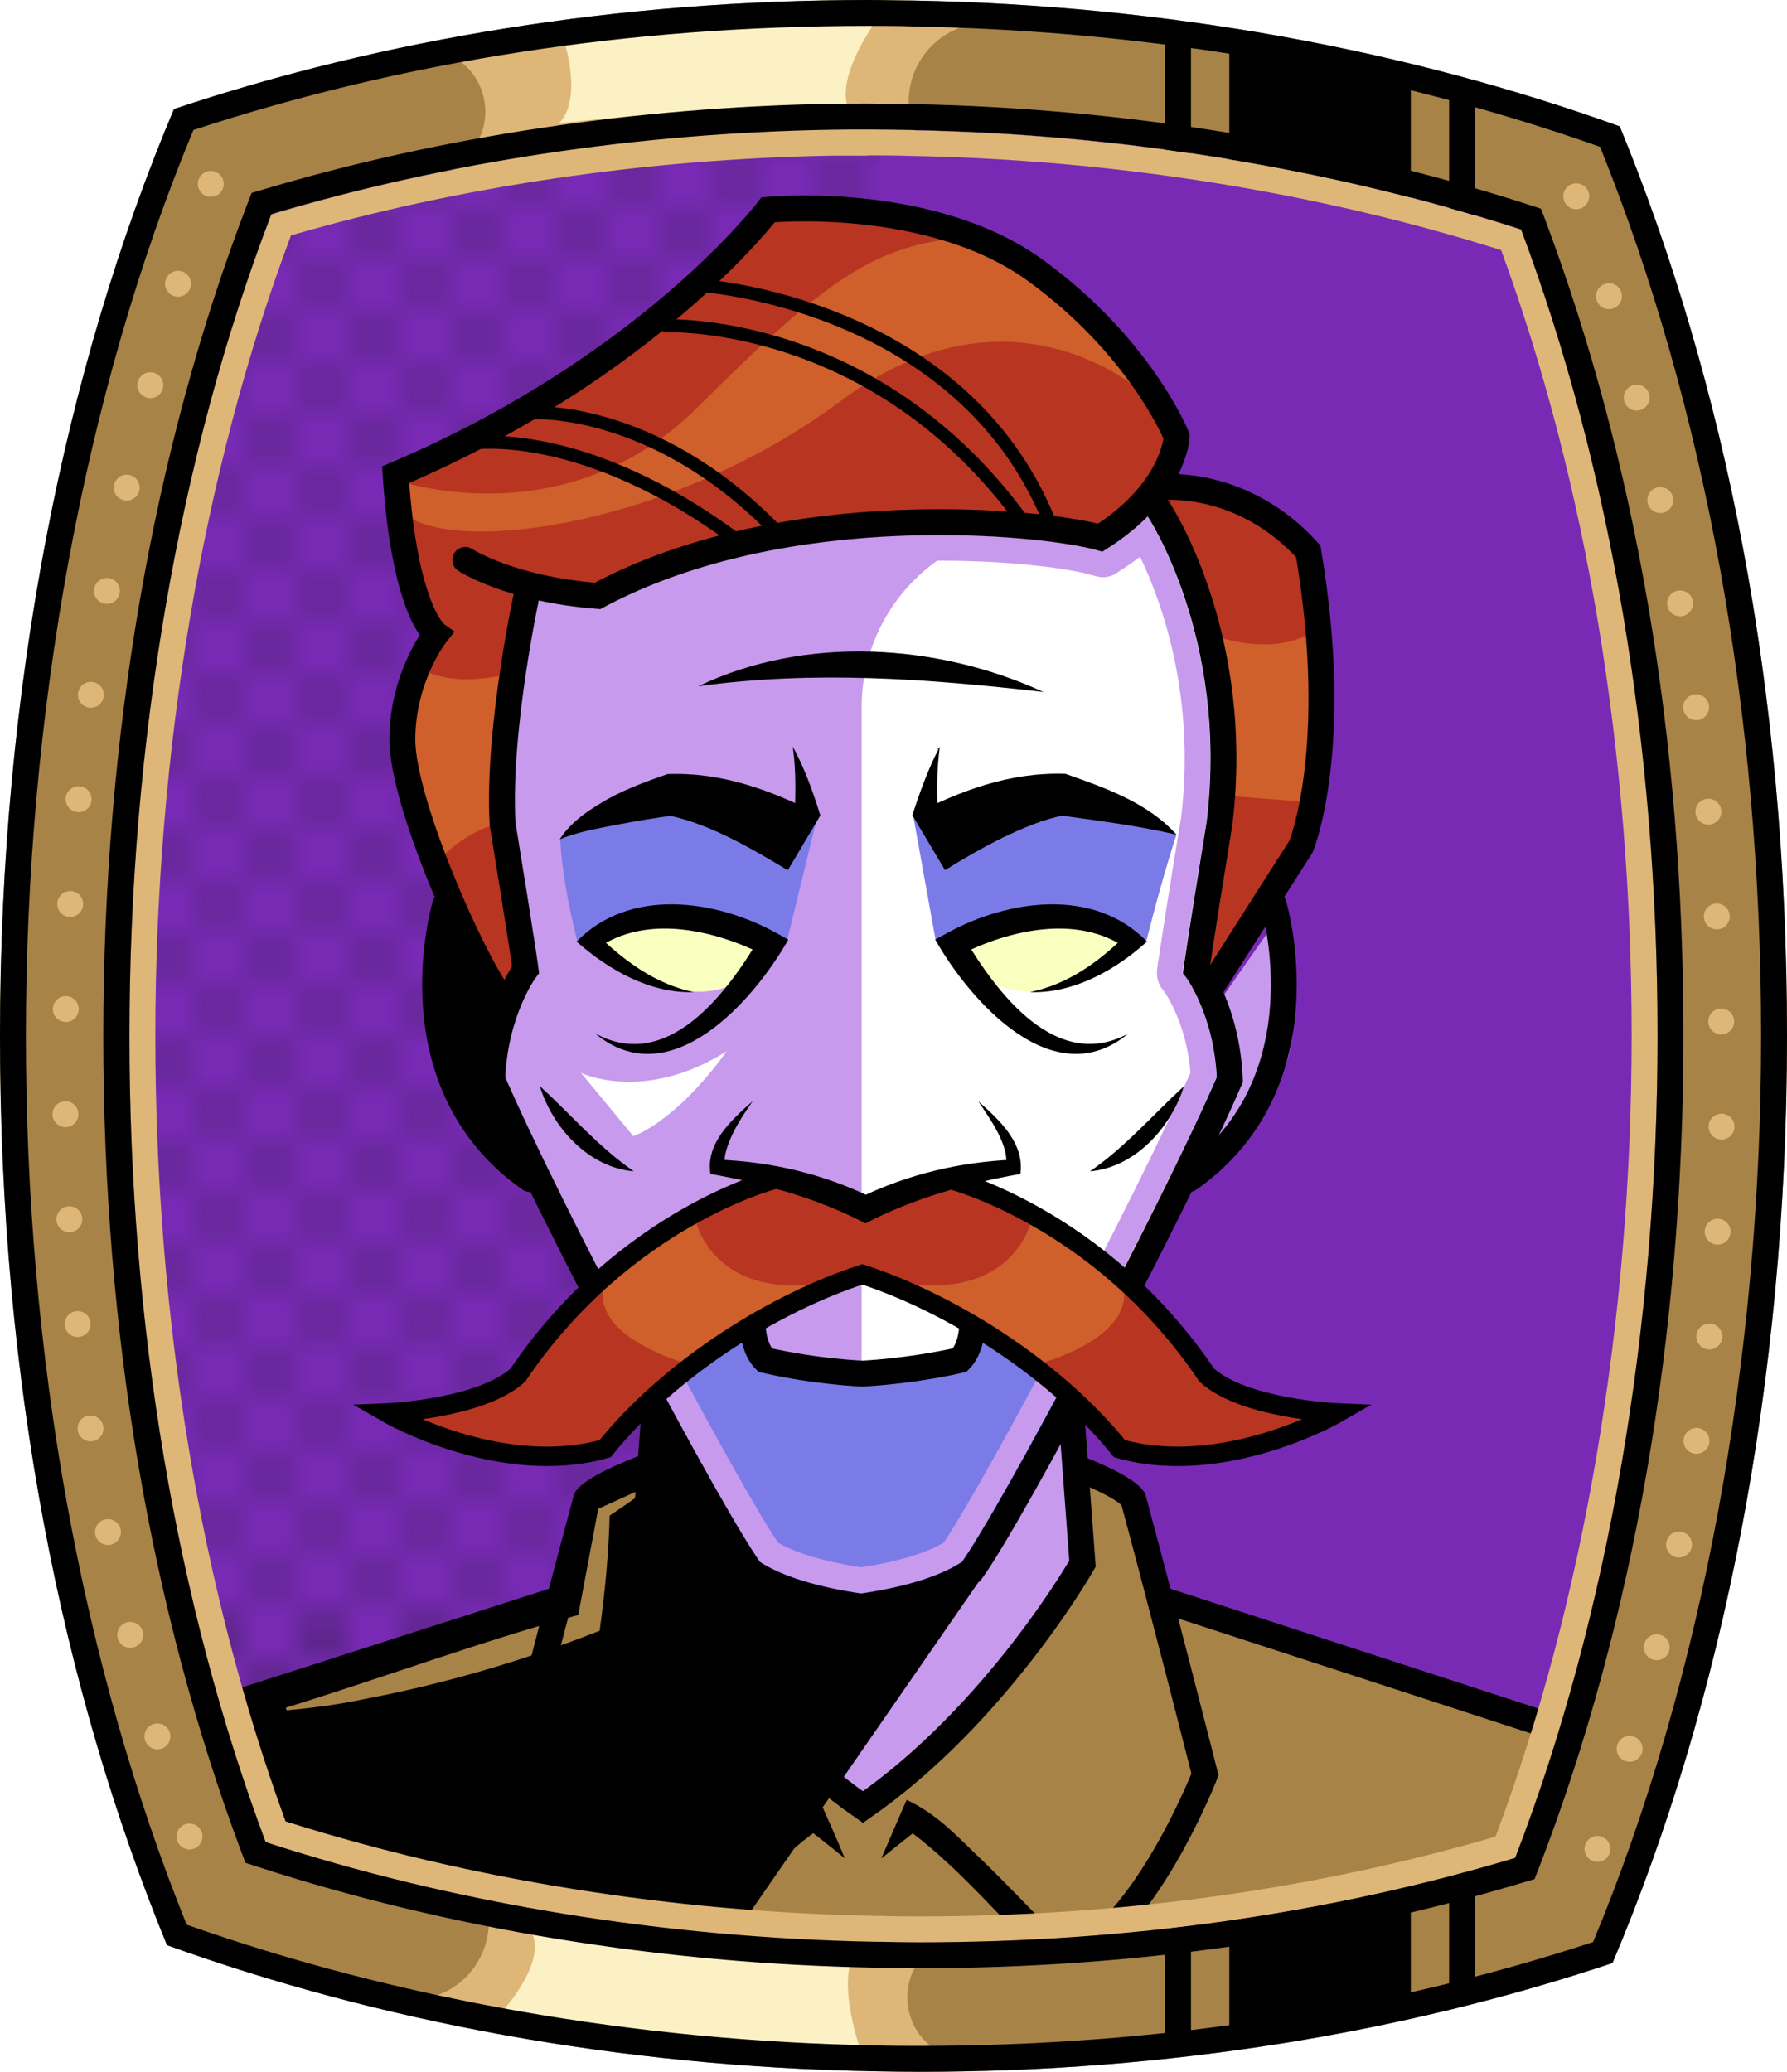 <?xml version="1.0" encoding="UTF-8"?><svg id="Capa_2" xmlns="http://www.w3.org/2000/svg" xmlns:xlink="http://www.w3.org/1999/xlink" viewBox="0 0 69.02 80"><defs><style>.cls-1{fill:#c89aed;}.cls-2{fill:#fff;}.cls-3{fill:#f8ffbf;}.cls-4{fill:#7b7be8;}.cls-5{fill:#a88347;}.cls-6{fill:#782ab5;}.cls-7,.cls-8,.cls-9,.cls-10,.cls-11,.cls-12,.cls-13{fill:none;}.cls-7,.cls-8,.cls-12,.cls-13{stroke:#000;stroke-miterlimit:10;}.cls-8,.cls-9,.cls-12{stroke-linecap:round;}.cls-9{stroke:#deb778;stroke-dasharray:0 0 0 4.06;stroke-linejoin:round;}.cls-14{fill:#deb778;}.cls-15{fill:url(#USGS_19_Inundación_de_tierra_2);}.cls-11{stroke:#1d1d1b;stroke-dasharray:0 0 2 2;stroke-width:.3px;}.cls-16{fill:#cf5f2b;}.cls-12{stroke-width:.75px;}.cls-17{fill:#fcf0c5;}.cls-13{stroke-width:.5px;}.cls-18{fill:#b83521;}</style><pattern id="USGS_19_Inundación_de_tierra_2" x="0" y="0" width="72" height="72" patternTransform="translate(-236.48 -16135) rotate(-90)" patternUnits="userSpaceOnUse" viewBox="0 0 72 72"><g><rect class="cls-10" width="72" height="72"/><g><line class="cls-11" x1="71" y1="71" x2="144.44" y2="71"/><line class="cls-11" x1="71" y1="67" x2="144.44" y2="67"/><line class="cls-11" x1="71" y1="63" x2="144.44" y2="63"/><line class="cls-11" x1="71" y1="59" x2="144.44" y2="59"/><line class="cls-11" x1="71" y1="55" x2="144.44" y2="55"/><line class="cls-11" x1="71" y1="51" x2="144.44" y2="51"/><line class="cls-11" x1="71" y1="47" x2="144.44" y2="47"/><line class="cls-11" x1="71" y1="43" x2="144.44" y2="43"/><line class="cls-11" x1="71" y1="39" x2="144.44" y2="39"/><line class="cls-11" x1="71" y1="35" x2="144.44" y2="35"/><line class="cls-11" x1="71" y1="31" x2="144.44" y2="31"/><line class="cls-11" x1="71" y1="27" x2="144.44" y2="27"/><line class="cls-11" x1="71" y1="23" x2="144.44" y2="23"/><line class="cls-11" x1="71" y1="19" x2="144.44" y2="19"/><line class="cls-11" x1="71" y1="15" x2="144.44" y2="15"/><line class="cls-11" x1="71" y1="11" x2="144.44" y2="11"/><line class="cls-11" x1="71" y1="7" x2="144.44" y2="7"/><line class="cls-11" x1="71" y1="3" x2="144.44" y2="3"/></g><g><line class="cls-11" x1="-1" y1="71" x2="72.44" y2="71"/><line class="cls-11" x1="-1" y1="67" x2="72.44" y2="67"/><line class="cls-11" x1="-1" y1="63" x2="72.44" y2="63"/><line class="cls-11" x1="-1" y1="59" x2="72.44" y2="59"/><line class="cls-11" x1="-1" y1="55" x2="72.44" y2="55"/><line class="cls-11" x1="-1" y1="51" x2="72.44" y2="51"/><line class="cls-11" x1="-1" y1="47" x2="72.44" y2="47"/><line class="cls-11" x1="-1" y1="43" x2="72.44" y2="43"/><line class="cls-11" x1="-1" y1="39" x2="72.44" y2="39"/><line class="cls-11" x1="-1" y1="35" x2="72.44" y2="35"/><line class="cls-11" x1="-1" y1="31" x2="72.44" y2="31"/><line class="cls-11" x1="-1" y1="27" x2="72.44" y2="27"/><line class="cls-11" x1="-1" y1="23" x2="72.44" y2="23"/><line class="cls-11" x1="-1" y1="19" x2="72.44" y2="19"/><line class="cls-11" x1="-1" y1="15" x2="72.44" y2="15"/><line class="cls-11" x1="-1" y1="11" x2="72.44" y2="11"/><line class="cls-11" x1="-1" y1="7" x2="72.44" y2="7"/><line class="cls-11" x1="-1" y1="3" x2="72.44" y2="3"/><line class="cls-11" x1="1.04" y1="69" x2="74.48" y2="69"/><line class="cls-11" x1="1.04" y1="65" x2="74.48" y2="65"/><line class="cls-11" x1="1.04" y1="61" x2="74.48" y2="61"/><line class="cls-11" x1="1.04" y1="57" x2="74.48" y2="57"/><line class="cls-11" x1="1.04" y1="53" x2="74.48" y2="53"/><line class="cls-11" x1="1.04" y1="49" x2="74.48" y2="49"/><line class="cls-11" x1="1.04" y1="45" x2="74.48" y2="45"/><line class="cls-11" x1="1.04" y1="41" x2="74.48" y2="41"/><line class="cls-11" x1="1.04" y1="37" x2="74.48" y2="37"/><line class="cls-11" x1="1.04" y1="33" x2="74.48" y2="33"/><line class="cls-11" x1="1.04" y1="29" x2="74.48" y2="29"/><line class="cls-11" x1="1.04" y1="25" x2="74.48" y2="25"/><line class="cls-11" x1="1.04" y1="21" x2="74.48" y2="21"/><line class="cls-11" x1="1.04" y1="17" x2="74.48" y2="17"/><line class="cls-11" x1="1.04" y1="13" x2="74.48" y2="13"/><line class="cls-11" x1="1.04" y1="9" x2="74.48" y2="9"/><line class="cls-11" x1="1.04" y1="5" x2="74.48" y2="5"/><line class="cls-11" x1="1.04" y1="1" x2="74.48" y2="1"/></g><g><line class="cls-11" x1="-73" y1="71" x2=".44" y2="71"/><line class="cls-11" x1="-73" y1="67" x2=".44" y2="67"/><line class="cls-11" x1="-73" y1="63" x2=".44" y2="63"/><line class="cls-11" x1="-73" y1="59" x2=".44" y2="59"/><line class="cls-11" x1="-73" y1="55" x2=".44" y2="55"/><line class="cls-11" x1="-73" y1="51" x2=".44" y2="51"/><line class="cls-11" x1="-73" y1="47" x2=".44" y2="47"/><line class="cls-11" x1="-73" y1="43" x2=".44" y2="43"/><line class="cls-11" x1="-73" y1="39" x2=".44" y2="39"/><line class="cls-11" x1="-73" y1="35" x2=".44" y2="35"/><line class="cls-11" x1="-73" y1="31" x2=".44" y2="31"/><line class="cls-11" x1="-73" y1="27" x2=".44" y2="27"/><line class="cls-11" x1="-73" y1="23" x2=".44" y2="23"/><line class="cls-11" x1="-73" y1="19" x2=".44" y2="19"/><line class="cls-11" x1="-73" y1="15" x2=".44" y2="15"/><line class="cls-11" x1="-73" y1="11" x2=".44" y2="11"/><line class="cls-11" x1="-73" y1="7" x2=".44" y2="7"/><line class="cls-11" x1="-73" y1="3" x2=".44" y2="3"/><line class="cls-11" x1="-70.96" y1="69" x2="2.48" y2="69"/><line class="cls-11" x1="-70.96" y1="65" x2="2.48" y2="65"/><line class="cls-11" x1="-70.96" y1="61" x2="2.48" y2="61"/><line class="cls-11" x1="-70.96" y1="57" x2="2.48" y2="57"/><line class="cls-11" x1="-70.96" y1="53" x2="2.48" y2="53"/><line class="cls-11" x1="-70.96" y1="49" x2="2.48" y2="49"/><line class="cls-11" x1="-70.96" y1="45" x2="2.48" y2="45"/><line class="cls-11" x1="-70.96" y1="41" x2="2.48" y2="41"/><line class="cls-11" x1="-70.96" y1="37" x2="2.48" y2="37"/><line class="cls-11" x1="-70.96" y1="33" x2="2.48" y2="33"/><line class="cls-11" x1="-70.96" y1="29" x2="2.48" y2="29"/><line class="cls-11" x1="-70.96" y1="25" x2="2.48" y2="25"/><line class="cls-11" x1="-70.96" y1="21" x2="2.48" y2="21"/><line class="cls-11" x1="-70.96" y1="17" x2="2.48" y2="17"/><line class="cls-11" x1="-70.96" y1="13" x2="2.48" y2="13"/><line class="cls-11" x1="-70.96" y1="9" x2="2.48" y2="9"/><line class="cls-11" x1="-70.96" y1="5" x2="2.48" y2="5"/><line class="cls-11" x1="-70.96" y1="1" x2="2.48" y2="1"/></g></g></pattern></defs><g id="BG"><g><path class="cls-6" d="M64.02,40c0,11.47-1.89,22.39-5.5,31.74-7.2,2.16-14.94,3.26-23.02,3.26-.49,0-.98-.01-1.47-.02h-.17c-8.18-.15-16.29-1.47-23.6-3.85-3.45-9.22-5.26-19.93-5.26-31.13s1.89-22.38,5.48-31.73c6.73-2.01,14.13-3.13,21.6-3.26,.48-.01,.97-.01,1.45-.01,.54,0,1.08,.01,1.63,.02,8.16,.15,16.27,1.47,23.59,3.84,3.46,9.24,5.27,19.95,5.27,31.14Z"/><path class="cls-15" d="M34.03,5.59V74.98h-.17c-8.18-.15-16.29-1.47-23.6-3.85-3.45-9.22-5.26-19.93-5.26-31.13s1.89-22.38,5.48-31.73c6.73-2.01,14.13-3.13,21.6-3.26,.65,.16,1.3,.36,1.95,.58Z"/></g></g><g id="Characters"><g><path class="cls-5" d="M60.41,67.15c-1.32,8.09-2.37,8.88-2.37,8.88,0,0-40.44,4.3-50.1-3.43-.36-5.36,.35-7.03,.35-7.03l13.53-3.87,.97-3.96,2.06-1.03,.4-.2,.35-2.28-6.5-12.57,.61-2.73s-.02-.02-.04-.07c-.46-.72-4.26-6.88-4.26-9.95,0-.52,.06-.99,.12-1.41,.35-2.25,1.28-3.25,1.28-3.25,0,0-1.75-4.04-1.32-6.24,6.42-2.63,12.25-7.21,14.42-10.11,9.14-.7,14.15,5.72,15.47,8.88-.35,1.76-.44,2.02-.44,2.02,0,0,.26,.01,.67,.06h.01c1.25,.17,3.89,.74,4.95,2.58,.34,1.57,.51,3.1,.54,4.5,.13,4.24-.81,7.37-.81,7.37l-3.42,4.92,.7,2.99s-3.25,6.94-4.13,9.05c-.88,2.11-2.29,4.31-2.29,4.31l.53,2.2,2.2,1.23c.88,2.37,1.32,4.39,1.32,4.39,0,0,13.44,2.9,15.2,4.75Z"/><path class="cls-1" d="M50.25,32.69l-3.07,5.54,.7,2.99s-3.25,6.94-4.13,9.05c-.88,2.11-2.29,4.31-2.29,4.31l.53,2.2,.29,3.53s-4.69,6.73-8.26,9.38c-4.9-1.93-8.57-9.48-8.57-9.48l-.3-3.5,.4-.2,.35-2.28-6.5-12.57,.61-2.73s-.02-.02-.04-.07c-.46-.72-4.26-6.88-4.26-9.95,0-.52,.06-.99,.12-1.41l2.48-5.45,4.38-2.14,7.15-2.25,6.02-.81,6.01,.51,7.45,3.87,2.09,4.71c.13,4.24-1.16,6.75-1.16,6.75Z"/><path class="cls-2" d="M33.28,62.14V27.3c0-4.32,3.97-7.68,8.18-6.72,.29,.07,.53,.14,.73,.23,1.67-.64,2.15-1.43,2.15-1.43,0,0,4.37,4.29,1.83,18.05,1.03,2.07,1.6,4.11,1.6,4.11l-10.34,19.18s-.57,1.01-4.14,1.42Z"/><path class="cls-18" d="M45.38,16.78s-1.76,3.53-2.84,4.29c-5.85-1.41-11.8-2.16-19.59,2.06-1.73,0-2.92-.11-2.92-.11,0,0-1.19,8.76,.21,13.85-.69,1.29-.62,1.82-.57,1.99-.46-.72-4.26-6.88-4.26-9.95,.08-3.25,1.4-4.66,1.4-4.66,0,0-1.75-4.04-1.32-6.24,6.42-2.63,12.25-7.21,14.42-10.11,9.14-.7,14.15,5.72,15.47,8.88Z"/><path class="cls-18" d="M50.3,33.31l-3.42,4.92-.55-.71s1.19-5.2,.75-10.39c-.43-5.19-2.7-7.58-2.7-7.58l1.23-.69h.01c1.25,.17,3.89,.74,4.95,2.58,1.4,6.33-.27,11.87-.27,11.87Z"/><path class="cls-3" d="M29.86,36.51s-3.65-1.78-7.06-.39c1.55,2.02,5.35,3.49,7.06,.39Z"/><path class="cls-3" d="M36.92,36.51s3.65-1.78,7.06-.39c-1.55,2.02-5.35,3.49-7.06,.39Z"/><path class="cls-4" d="M31.58,31.49l-1.19,4.87s-4.32-1.82-8.08,.04c-.67-2.65-.67-4.04-.67-4.04,0,0,3.37-1.54,4.71-1.7,2.38,.55,4.2,1.47,4.2,1.47l1.03-.63Z"/><path class="cls-4" d="M35.27,31.49l.87,4.83s4.38-1.86,8.14,0c.67-2.65,1.16-4.09,1.16-4.09,0,0-3.59-1.42-4.94-1.58-2.38,.55-4.2,1.47-4.2,1.47l-1.03-.63Z"/><path class="cls-16" d="M44.03,15.08s-5.02-4.47-11.51,.37-14.7,5.94-16.8,4.47c-.55-.82-.37-1.37-.37-1.37,0,0,6.48,2.28,11.6-2.83s6.94-6.3,10.5-6.57c5.2,2.19,6.57,5.94,6.57,5.94Z"/><path class="cls-16" d="M46.31,24.33s2.78,1.3,4.63-.09c.19,5.09-.09,6.76-.09,6.76l-3.52-.28s.28-3.89-1.02-6.39Z"/><path class="cls-16" d="M19.74,25.99s-2.13,.65-3.52-.19c-1.3,2.87-.46,5.65,.74,7.41,1.02-1.11,2.22-1.39,2.22-1.39l.56-5.83Z"/><path d="M19.83,38.87l-2.6-3.72s-.93,4.27,0,6.19c1.11,2.17,3.03,3.65,3.03,3.65l-1.24-3.47,.81-2.66Z"/><path class="cls-1" d="M46.96,38.87l2.6-3.72s.93,4.27,0,6.19c-1.11,2.17-3.03,3.65-3.03,3.65l1.24-3.47-.81-2.66Z"/><path class="cls-4" d="M25.09,54.41s2.75-2.75,3.83-3.29l.31,1.3s4.36,1.15,7.81,.08c.31-.77,.38-1.22,.38-1.22,0,0,2.37,1.22,3.6,2.45-1.68,4.29-3.44,7.27-3.44,7.27,0,0-2.53,1.07-4.29,1.15s-4.13-1.22-4.13-1.22l-4.06-6.5Z"/><polygon points="37.87 60.98 28.32 74.78 9.98 71.21 9.01 65.61 21.47 62.04 22.79 57.74 25.16 56.71 25.81 55.18 29.15 60.91 32.95 62.13 37.87 60.98"/><path class="cls-1" d="M44.04,21.51c.82,1.71,2.15,5.35,1.58,10.05-.42,2.54-.71,4.4-.88,5.53l-.02,.1s0,.06-.01,.09l-.02,.2c-.02,.25,.04,.5,.19,.7l.12,.16s0,0,0,0c.05,.07,.83,1.22,.98,3.08-2.24,5.06-7.86,15.65-9.53,18.15-.53,.31-1.49,.69-3.19,.95-1.38-.21-2.5-.54-3.21-.95-1.67-2.49-7.29-13.07-9.53-18.15,.15-1.86,.92-3.01,.98-3.08,0,0,0,0,0,0l.12-.16c.15-.2,.22-.45,.19-.7l-.02-.2s0-.06-.01-.09l-.02-.1c-.16-1.12-.45-2.94-.86-5.43-.12-2.41,.37-5.57,.7-7.32,.45,.07,.9,.12,1.38,.16h.14s.05,.01,.07,.01c.16,0,.33-.04,.47-.12l.13-.07c4.11-2.2,9.09-2.67,12.55-2.67,2.83,0,5,.32,5.77,.54l.22,.06c.09,.02,.18,.04,.26,.04,.2,0,.39-.06,.55-.17l.16-.11c.26-.16,.5-.33,.73-.51m.29-1.57c-.41,.41-.92,.83-1.56,1.24l-.18,.12-.22-.06c-.91-.26-3.18-.57-6.03-.57-3.92,0-8.94,.6-13.02,2.78l-.13,.07h-.14c-.85-.08-1.59-.2-2.24-.34-.26,1.26-1.07,5.5-.9,8.59,.78,4.75,.88,5.58,.89,5.61l.02,.2-.12,.16s-1.07,1.46-1.19,3.86c2.25,5.16,8.26,16.47,9.84,18.71,.84,.55,2.19,.97,3.91,1.22,1.74-.25,3.05-.66,3.9-1.22,1.57-2.24,7.58-13.54,9.84-18.71-.12-2.4-1.18-3.85-1.19-3.86l-.12-.16,.02-.2s.11-.86,.9-5.66c.83-6.86-2.13-11.54-2.28-11.78h0Z"/><path class="cls-2" d="M24.46,43.87s1.6-.5,3.61-3.28c-3.19,2.02-5.63,.84-5.63,.84"/><path class="cls-5" d="M24.91,57.55c-.51,.42-1.06,.76-1.59,1.13l.23-.3c-.03,1.54-.18,3.07-.39,4.59-2.95,1.16-5.99,2.05-9.1,2.64-.98,.21-1.98,.34-2.99,.43,0,0-.03-.1-.03-.1,3.67-1.13,7.87-2.67,11.3-3.58-.01-.04,.77-4.06,.76-4.1,0,0,.03-.01,.03-.01l1.74-.79,.04,.09h0Z"/><path class="cls-8" d="M44.73,19.64s3.26,4.85,2.37,12.16c-.79,4.85-.89,5.64-.89,5.64,0,0,1.19,1.58,1.29,4.25-2.18,5.04-8.41,16.81-9.99,18.99-1,.68-2.53,1.11-4.25,1.36-1.72-.25-3.26-.68-4.26-1.36-1.58-2.18-7.81-13.95-9.99-18.99,.1-2.67,1.29-4.25,1.29-4.25,0,0-.1-.79-.89-5.64-.2-3.76,.99-9.1,.99-9.1"/><path class="cls-18" d="M36.66,45.53s5.82,1.45,9.95,7.57c1.45,1.31,5.05,1.46,5.05,1.46,0,0-4.36,2.52-8.42,1.38-2.55-3.16-6.61-5.65-9.93-6.73-3.32,1.07-7.38,3.56-9.94,6.73-4.05,1.14-8.42-1.38-8.42-1.38,0,0,3.6-.15,5.05-1.46,4.14-6.12,9.95-7.57,9.95-7.57,0,0,2.38,.41,3.48,1.14,1.6-.64,3.23-1.14,3.23-1.14Z"/><path class="cls-16" d="M26.83,46.99s.57,3.33,5.24,2.52c-3.15,1.61-5.19,3.24-5.19,3.24,0,0-4.66-1.09-3.38-3.62,2.28-1.71,3.33-2.14,3.33-2.14Z"/><path class="cls-16" d="M39.87,46.99s-.57,3.33-5.24,2.52c3.15,1.61,5.19,3.24,5.19,3.24,0,0,4.66-1.09,3.38-3.62-2.28-1.71-3.33-2.14-3.33-2.14Z"/><path class="cls-12" d="M36.66,45.53s5.82,1.45,9.95,7.57c1.45,1.31,5.05,1.46,5.05,1.46,0,0-4.36,2.52-8.42,1.38-2.55-3.16-6.61-5.65-9.93-6.73-3.32,1.07-7.38,3.56-9.94,6.73-4.05,1.14-8.42-1.38-8.42-1.38,0,0,3.6-.15,5.05-1.46,4.14-6.12,9.95-7.57,9.95-7.57,0,0,2.38,.41,3.48,1.14,1.6-.64,3.23-1.14,3.23-1.14Z"/><path class="cls-8" d="M17.97,21.62s1.73,1.13,5.11,1.39c7.28-3.9,17.25-2.86,19.42-2.25,2.86-1.82,2.95-3.9,2.95-3.9,0,0-1.39-3.47-5.46-6.42s-10.32-2.34-10.32-2.34c0,0-4.59,6.07-14.39,10.23,.35,5.29,1.56,6.16,1.56,6.16,0,0-1.3,1.65-1.3,4.07s2.69,8.5,3.81,9.97"/><path class="cls-8" d="M45.01,18.81s3.03-.28,5.52,2.48c1.29,7.63-.28,11.4-.28,11.4l-3.4,5.33"/><path class="cls-8" d="M41.37,54.46l.44,5.92s-3.3,5.8-8.48,9.4c-5.18-3.59-8.49-9.4-8.49-9.4l.44-5.92"/><path class="cls-8" d="M24.97,56.64s-1.97,.73-2.33,1.24c-1.24,4.59-2.77,10.64-2.77,10.64,0,0,1.82,4.67,4.3,6.56"/><line class="cls-8" x1="7.99" y1="66.12" x2="21.62" y2="61.74"/><path class="cls-8" d="M41.66,56.71s1.75,.66,2.11,1.17c1.24,4.59,2.77,10.64,2.77,10.64,0,0-1.82,4.67-4.3,6.56"/><line class="cls-8" x1="59.72" y1="66.6" x2="44.8" y2="61.74"/><path d="M26.31,74.29c1.74-1.69,3.18-3.58,5.33-4.81,.33,.76,.68,1.51,.99,2.28-.52-.44-1.07-.85-1.61-1.28l.6,.15c-1.65,1.18-3.15,2.89-4.59,4.35-.44,.48-1.18-.22-.73-.69h0Z"/><path d="M39.62,74.98c-1.44-1.45-2.95-3.17-4.59-4.35,0,0,.6-.14,.6-.14l-1.59,1.27,.82-1.9,.16-.36c1.28,.6,2.07,1.55,3.04,2.45,.78,.77,1.54,1.55,2.3,2.34,.19,.2,.18,.52-.02,.71-.2,.19-.52,.18-.71-.02h0Z"/><path d="M37.78,42.52c.8,.71,1.8,1.61,1.63,2.81-2.04,.36-4.16,.95-5.98,1.91-1.83-.96-3.95-1.55-5.99-1.91-.19-1.2,.83-2.1,1.63-2.81-.28,.41-.56,.82-.77,1.26-.2,.42-.38,.92-.29,1.24l-.27-.24c2.07,.08,4.05,.55,5.93,1.46,0,0-.46,0-.46,0,1.88-.9,3.85-1.37,5.92-1.46,0,0-.27,.25-.27,.25,.11-.82-.6-1.79-1.07-2.5h0Z"/><path class="cls-8" d="M37.52,51.48s-.06,.65-.45,1.04c-2.01,.45-3.76,.52-3.76,.52,0,0-1.75-.06-3.76-.52-.39-.39-.45-1.04-.45-1.04"/><path d="M30.42,33.6c-1.38-.83-2.99-1.77-4.54-2.1,0,0,.22-.02,.22-.02-.75,.09-1.5,.22-2.24,.36-.76,.15-1.51,.27-2.24,.57,.44-.7,1.18-1.17,1.88-1.57,.73-.4,1.51-.68,2.28-.95,2.16-.08,4.05,.65,5.91,1.59,0,0-1.26,2.12-1.26,2.12h0Z"/><path d="M35.24,31.48c1.86-.95,3.75-1.67,5.91-1.6,1.53,.54,3.18,1.11,4.29,2.35-1.55-.36-3.05-.54-4.61-.76,0,0,.22,.02,.22,.02-.75,.15-1.54,.48-2.31,.85-.75,.37-1.54,.82-2.24,1.26,0,0-1.26-2.12-1.26-2.12h0Z"/><path d="M22.98,39.9c2.8,1.54,5.1-1.55,6.37-3.7,0,0,.18,.68,.18,.68-1.96-.98-4.58-1.59-6.48-.25,0,0,.02-.55,.02-.55,.51,.52,1.07,.98,1.69,1.38,.62,.39,1.3,.7,2.04,.85-1.69,.06-3.29-.86-4.53-1.95,2.05-2.11,5.39-1.62,7.72-.33,0,0,.46,.25,.46,.25-1.38,2.43-4.6,6.03-7.47,3.62h0Z"/><path d="M20.85,41.94c1.27,1.16,2.22,2.31,3.63,3.29-1.75-.15-3.14-1.69-3.63-3.29h0Z"/><path d="M43.59,39.9c-2.87,2.41-6.09-1.19-7.47-3.62,0,0,.46-.25,.46-.25,2.34-1.29,5.68-1.78,7.72,.33,0,0-.3,.26-.3,.26-1.17,.97-2.67,1.75-4.22,1.69,1.47-.3,2.7-1.19,3.73-2.23,0,0,.02,.55,.02,.55-1.91-1.34-4.53-.73-6.48,.25,0,0,.18-.68,.18-.68,1.27,2.14,3.57,5.23,6.37,3.7h0Z"/><path d="M45.73,41.94c-.5,1.6-1.89,3.14-3.63,3.29,1.41-.98,2.37-2.13,3.63-3.29h0Z"/><path d="M30.62,28.83c.45,.82,.78,1.74,1.06,2.64l-.99,.14c.04-.94,.06-1.84-.07-2.78,0,0,.13,.94,0,0Z"/><path d="M36.3,28.83c-.13,.94-.12,1.84-.07,2.78l-.99-.14c.29-.89,.62-1.81,1.06-2.64,0,0-.45,.82,0,0Z"/><path d="M26.97,26.5c4.13-1.98,9.23-1.66,13.33,.22-4.46-.51-8.87-.84-13.33-.22h0Z"/><path class="cls-13" d="M18.07,17.13s4.38-.81,10.55,3.84"/><path class="cls-13" d="M20.61,15.94s4.6-.27,9.25,4.44"/><path class="cls-13" d="M25.59,12.58s8.22-.43,14.01,7.68"/><path class="cls-13" d="M26.94,11.01s10.23,.6,13.64,9.25"/><path class="cls-8" d="M49.19,34.92s2.07,6.86-3.27,10.61"/><path class="cls-8" d="M17.2,34.92s-2.07,6.86,3.27,10.61"/></g></g><g id="Frame"><path class="cls-5" d="M62.56,4.88C54.4,1.94,45.12,.2,35.25,.02c-.57-.01-1.15-.02-1.72-.02C23.88,0,14.77,1.52,6.72,4.21,2.49,14.22,0,26.6,0,40s2.39,25.22,6.45,35.11c8.16,2.94,17.45,4.69,27.32,4.87,.58,.01,1.15,.02,1.73,.02,9.63,0,18.73-1.51,26.78-4.2,4.24-10.01,6.74-22.39,6.74-35.8s-2.4-25.24-6.46-35.12Zm-4.04,66.86c-7.2,2.16-14.94,3.26-23.02,3.26-.49,0-.98-.01-1.47-.02h-.17c-8.18-.15-16.29-1.47-23.6-3.85-3.45-9.22-5.26-19.93-5.26-31.13s1.89-22.38,5.48-31.73c6.73-2.01,14.13-3.13,21.6-3.26,.48-.01,.97-.01,1.45-.01,.54,0,1.08,.01,1.63,.02,8.16,.15,16.27,1.47,23.59,3.84,3.46,9.24,5.27,19.95,5.27,31.14s-1.89,22.39-5.5,31.74Z"/><path class="cls-14" d="M17.21,2.06h0c1.63,.63,2.06,2.75,.81,3.97l-1.26,1.22s8.35-2.37,18.84-1.69h0c-1-1.49-.45-3.52,1.14-4.34l1-.51S28.26-.43,17.21,2.06Z"/><path class="cls-17" d="M21.81,1.66s.7,2.18-.22,3.1c3.77-.41,7.98-.74,11.12-.74-.33-1.33,1.26-3.4,1.26-3.4,0,0-6.17-.26-12.16,1.03Z"/><path class="cls-14" d="M36.25,79.21h0c-1.52-.87-1.62-3.03-.2-4.04l1.43-1.02s-8.61,1.07-18.88-1.19h0c.76,1.63-.09,3.55-1.79,4.11l-1.07,.36s9.19,2.56,20.5,1.78Z"/><path class="cls-17" d="M19.28,77.8s1.76-1.83,1.3-3.09c4.43,.69,9.11,1.14,12.25,1.14-.33,1.33,.44,3.4,.44,3.4,0,0-8-.16-13.99-1.45Z"/><polygon points="47.48 1.77 47.48 6.73 54.49 8.44 54.49 2.62 47.48 1.77"/><line class="cls-7" x1="45.5" y1="1.23" x2="45.5" y2="6.29"/><line class="cls-7" x1="56.47" y1="3.67" x2="56.47" y2="8.73"/><polygon points="47.48 78.74 47.48 73.78 54.49 72.07 54.49 77.88 47.48 78.74"/><line class="cls-7" x1="45.5" y1="79.28" x2="45.5" y2="74.21"/><line class="cls-7" x1="56.47" y1="76.84" x2="56.47" y2="71.77"/><path d="M33.53,1c.56,0,1.14,0,1.7,.02,9.39,.17,18.33,1.74,26.57,4.65,4.07,10.08,6.22,21.94,6.22,34.33s-2.24,24.79-6.49,34.99c-8.12,2.66-16.87,4.01-26.03,4.01-.56,0-1.12,0-1.71-.02-9.25-.17-18.42-1.78-26.58-4.66C3.15,64.25,1,52.39,1,40S3.23,15.21,7.47,5.02C15.6,2.35,24.37,1,33.53,1m0-1C23.88,0,14.77,1.52,6.72,4.21,2.49,14.22,0,26.6,0,40s2.39,25.22,6.45,35.11c8.16,2.94,17.45,4.69,27.32,4.87,.58,.01,1.15,.02,1.73,.02,9.63,0,18.73-1.51,26.78-4.2,4.24-10.01,6.74-22.39,6.74-35.8s-2.4-25.24-6.46-35.12C54.4,1.94,45.12,.2,35.25,.02c-.57,0-1.15-.02-1.72-.02h0Z"/><path class="cls-14" d="M33.53,6c.52,0,1.04,0,1.61,.02,7.87,.14,15.75,1.4,22.84,3.64,3.3,9,5.04,19.47,5.04,30.34s-1.82,21.82-5.26,30.92c-6.98,2.04-14.47,3.08-22.26,3.08-.48,0-.97,0-1.47-.02h-.15c-7.89-.14-15.78-1.41-22.85-3.65-3.29-8.99-5.03-19.46-5.03-30.33s1.81-21.79,5.24-30.91c6.5-1.89,13.7-2.95,20.86-3.08,.47,0,.96,0,1.43,0m0-1c-.48,0-.97,0-1.45,.01-7.47,.13-14.87,1.25-21.6,3.26-3.59,9.35-5.48,20.26-5.48,31.73s1.81,21.91,5.26,31.13c7.31,2.38,15.42,3.7,23.6,3.85h.17c.49,.01,.98,.02,1.47,.02,8.08,0,15.82-1.1,23.02-3.26,3.61-9.35,5.5-20.27,5.5-31.74s-1.81-21.9-5.27-31.14c-7.32-2.37-15.43-3.69-23.59-3.84-.55,0-1.09-.02-1.63-.02h0Z"/><path d="M33.53,5c.54,0,1.08,.01,1.63,.02,8.16,.15,16.27,1.47,23.59,3.84,3.46,9.24,5.27,19.95,5.27,31.14s-1.89,22.39-5.5,31.74c-7.2,2.16-14.94,3.26-23.02,3.26-.49,0-.98-.01-1.47-.02h-.17c-8.18-.15-16.29-1.47-23.6-3.85-3.45-9.22-5.26-19.93-5.26-31.13s1.89-22.38,5.48-31.73c6.73-2.01,14.13-3.13,21.6-3.26,.48-.01,.97-.01,1.45-.01m0-1c-.49,0-.98,0-1.47,.01-7.51,.13-15.07,1.27-21.87,3.3l-.47,.14-.18,.46c-3.63,9.45-5.55,20.55-5.55,32.09s1.84,22.17,5.32,31.48l.17,.45,.46,.15c7.37,2.4,15.63,3.75,23.89,3.9h.19c.48,.01,.97,.02,1.47,.02,8.16,0,16-1.11,23.31-3.3l.47-.14,.18-.46c3.64-9.43,5.57-20.53,5.57-32.1s-1.84-22.17-5.33-31.49l-.17-.45-.46-.15c-7.39-2.39-15.65-3.74-23.88-3.89-.58-.01-1.12-.02-1.65-.02h0Z"/><path class="cls-9" d="M8.14,7.1s-12.66,32.94,0,66.06"/><path class="cls-9" d="M60.88,7.58s12.66,32.94,0,66.06"/></g></svg>
